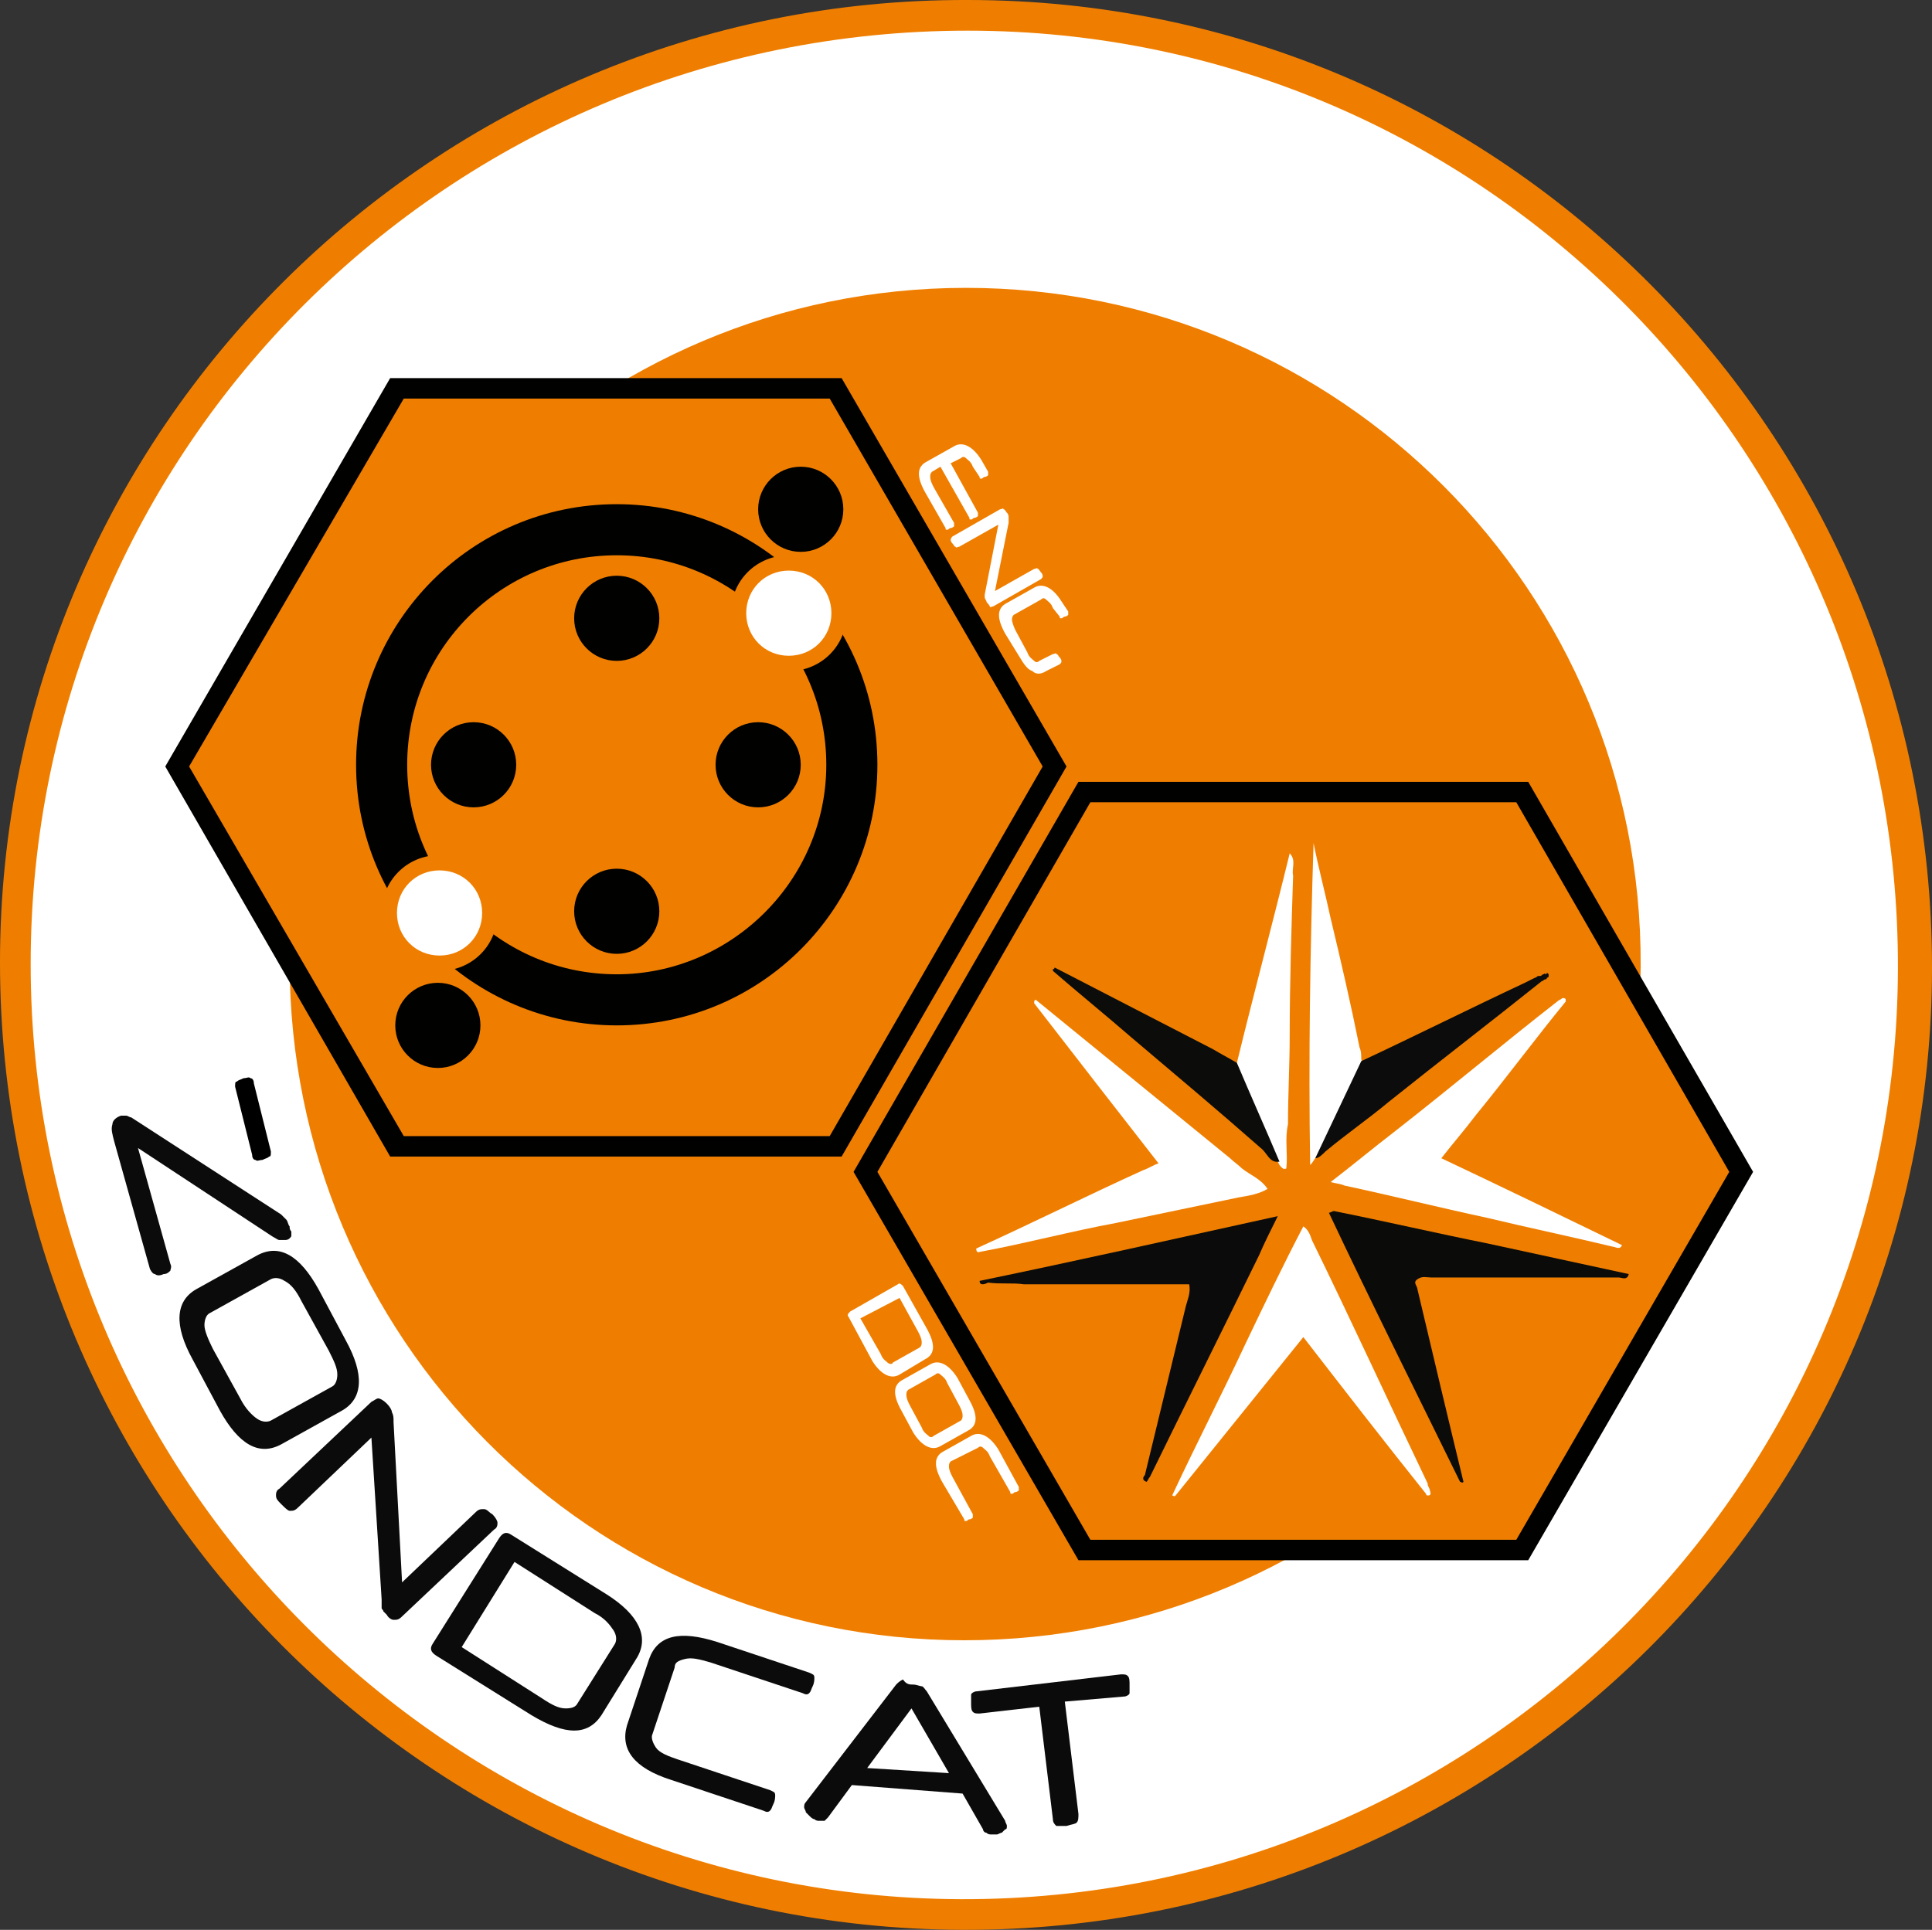 <svg enable-background="new 0 0 113.4 113.3" viewBox="0 0 113.4 113.3" xmlns="http://www.w3.org/2000/svg"><rect x="0" y="0" width="113.4" height="113.3" fill="#333333" stroke="none"/><path d="m56.8 0c31.3 0 56.6 25.5 56.6 56.8s-25.5 56.6-56.9 56.5c-31.2-.1-56.5-25.5-56.5-56.8 0-31.2 25.5-56.6 56.8-56.5z" fill="#ef7e00"/><path d="m1.8 56.6c0-30.3 24.6-54.8 55-54.8 30.2 0 54.7 24.7 54.6 55.1-.1 30.2-24.7 54.7-55 54.6-30.1-.1-54.6-24.7-54.6-54.9z" fill="#fff"/><path d="m56.6 96.3c-21.9 0-39.6-17.8-39.6-39.8 0-21.8 17.8-39.6 39.7-39.6s39.7 17.8 39.6 39.8c0 21.9-17.8 39.6-39.7 39.6z" fill="#ef7e00"/><path d="m63.3 91.6-13.2-22.8 13.2-22.9h26.4l13.2 22.9-13.2 22.8z" fill="#010100"/><path d="m64 90.4-12.5-21.6 12.5-21.7h25l12.5 21.7-12.5 21.6z" fill="#ef7e00"/><path d="m57.5 75.2c5.8-1.2 11.6-2.5 17.5-3.8-.4.8-.8 1.6-1.1 2.3-2.1 4.3-4.3 8.7-6.4 13-.1.1-.1.2-.2.3-.3-.1-.2-.3-.1-.4.8-3.3 1.6-6.6 2.4-9.9.1-.4.3-.8.2-1.3-3.2 0-6.4 0-9.7 0-.7-.1-1.4 0-2.1-.1-.2.1-.5.2-.5-.1z" fill="#0b0b0b"/><path d="m57.3 73.3c3.3-1.5 6.5-3.1 9.8-4.6.3-.1.6-.3.9-.4-2.5-3.2-4.9-6.3-7.3-9.4 0-.1 0-.2.1-.2 3.8 3.1 7.6 6.2 11.4 9.3.2.2.5.4.7.6.5.4 1.1.6 1.5 1.2-.5.3-1.1.4-1.7.5-2.4.5-4.8 1-7.2 1.5-2.7.5-5.3 1.2-8 1.7 0 0-.2.1-.2-.2z" fill="#fff"/><path d="m83.9 87.4c.1.3.1.4-.1.4-.1 0-.1-.1-.1-.1-2.4-3-4.8-6.1-7.2-9.2-2.5 3.1-5 6.2-7.5 9.3-.1.1-.1 0-.2 0 1.4-3 2.9-5.9 4.3-8.9 1.1-2.3 2.2-4.6 3.4-6.9.3.2.4.5.5.8 2.3 4.7 4.5 9.5 6.8 14.3 0 .1 0 .1.1.3 0-.1 0 0 0 0z" fill="#fff"/><path d="m94.7 73.2c-2.5-.6-4.9-1.1-7.4-1.7-2.8-.6-5.6-1.3-8.4-1.9-.2-.1-.4-.1-.8-.2 1.3-1 2.5-2 3.8-3 3.2-2.5 6.3-5.1 9.5-7.6.1-.1.2-.1.3-.2h.1s.1 0 .1.1v.1c-1.8 2.2-3.5 4.5-5.3 6.7-.6.8-1.3 1.6-2 2.5 3.6 1.7 7.1 3.4 10.6 5.1-.1.3-.4.1-.5.1z" fill="#fff"/><path d="m78.3 71.1c3 .6 6 1.3 9 1.9 2.8.6 5.5 1.2 8.3 1.8-.1.4-.4.2-.6.2-3.7 0-7.3 0-11 0-.3 0-.5-.1-.8.1s0 .4 0 .6c.9 3.8 1.8 7.6 2.7 11.3-.1.1-.1 0-.2 0-2.6-5.3-5.2-10.5-7.7-15.8.1 0 .2-.1.3-.1z" fill="#0b0b0a"/><path d="m77.2 68c-.1.1-.1.2-.3.4-.1-6.4 0-12.6.2-18.9.3 1.5.7 3 1 4.4.6 2.5 1.2 5.1 1.7 7.6.1.2.1.5.1.7.1.2 0 .4-.1.6-.8 1.4-1.4 3-2.1 4.4-.1.4-.3.7-.5.8z" fill="#fff"/><path d="m72.6 62.4c1-4.1 2.1-8.2 3.1-12.3.4.4.1.9.2 1.3-.1 3.1-.2 6.3-.2 9.4 0 1.7-.1 3.4-.1 5.2-.2.9 0 1.7-.1 2.6-.2.1-.3-.1-.4-.2-.9-1.8-1.6-3.6-2.4-5.4-.1-.2-.2-.4-.1-.6z" fill="#fff"/><path d="m72.6 62.4c.8 1.9 1.7 3.9 2.5 5.8-.6.1-.7-.5-1.1-.8-2.5-2.2-5-4.3-7.6-6.5-1.5-1.3-3.1-2.6-4.6-3.9v-.1s.1 0 .1-.1c3.1 1.6 6.2 3.2 9.3 4.8.5.3.9.5 1.4.8z" fill="#0c0c0b"/><path d="m77.2 68c .9-1.9 1.8-3.8 2.7-5.7 3.2-1.5 6.4-3.1 9.6-4.6.2-.1.4-.2.6-.3.1 0 .1-.1.2-.1h.1c.1 0 .1-.1.2-.1 0 0 .1-.1.1 0 0 0 .1 0 .1-.1l.1.1v.1c0 .1-.1.1-.1.1s0 .1-.1.1-.1.1-.2.1c-3 2.4-6 4.7-9 7.1-1.2 1-2.5 1.9-3.7 2.9-.2.2-.4.4-.6.4z" fill="#0c0c0c"/><path d="m52.8 80.7c-.5.3-1.1 0-1.6-.8l-1.4-2.6c-.1-.1 0-.2.1-.3l2.8-1.6c.1-.1.2 0 .3.1l1.4 2.5c.5.9.5 1.5-.1 1.8zm-2.3-3.3 1.2 2.1c.1.3.3.4.4.5s.3.1.3 0l1.6-.9c.1-.1.1-.2.1-.3 0-.2-.1-.4-.2-.6l-1.1-2z" fill="#fff"/><path d="m52.9 82.8c-.5-.9-.5-1.5.1-1.8l1.6-.9c.5-.3 1.1 0 1.6.8l.7 1.3c.5.9.5 1.5-.1 1.8l-1.6.9c-.5.3-1.1 0-1.6-.8zm1.2 1c .1.3.3.4.4.5s.2.1.3 0l1.6-.9c.1-.1.1-.2.1-.3 0-.2-.1-.4-.2-.6l-.7-1.3c-.1-.3-.3-.4-.4-.5s-.2-.1-.3 0l-1.6.9c-.1.1-.1.2-.1.3 0 .2.1.4.2.6z" fill="#fff"/><path d="m55.3 87c-.5-.9-.5-1.5.1-1.8l1.6-.9c.5-.3 1.1 0 1.6.8l1.2 2.2v.2s-.1.1-.2.1-.1.1-.2.1-.1 0-.1-.1l-1.2-2.1c-.1-.3-.3-.4-.4-.5s-.2-.1-.3 0l-1.6.8c-.1.1-.1.2-.1.3 0 .2.1.4.2.6l1.2 2.2v.2s-.1.1-.2.1-.1.1-.2.1-.1 0-.1-.1z" fill="#fff"/><path d="m22.9 67.9-13.2-22.9 13.2-22.8h26.5l13.2 22.8-13.2 22.9z" fill="#010100"/><path d="m23.7 66.7-12.6-21.7 12.6-21.6h25l12.5 21.6-12.5 21.7z" fill="#ef7e00"/><g fill="#010100"><circle cx="47" cy="29.9" r="2.5"/><circle cx="25.7" cy="60.2" r="2.5"/><circle cx="36.2" cy="36.3" r="2.5"/><circle cx="36.2" cy="53.5" r="2.5"/><circle cx="44.5" cy="44.9" r="2.5"/><circle cx="27.8" cy="44.9" r="2.5"/><path d="m36.2 29.6c-8.5 0-15.3 6.9-15.3 15.3 0 8.5 6.9 15.3 15.3 15.3 8.5 0 15.3-6.9 15.3-15.3 0-8.5-6.9-15.3-15.3-15.3zm0 27.6c-6.8 0-12.3-5.5-12.3-12.3s5.5-12.3 12.3-12.3 12.3 5.5 12.3 12.3-5.6 12.3-12.3 12.3z"/></g><circle cx="25.8" cy="53.6" fill="#fff" r="3"/><path d="m25.8 51.1c1.4 0 2.5 1.1 2.5 2.5s-1.1 2.5-2.5 2.5-2.5-1.1-2.5-2.5 1.1-2.5 2.5-2.5m0-.9c-1.9 0-3.4 1.5-3.4 3.4s1.5 3.4 3.4 3.4 3.4-1.5 3.4-3.4-1.5-3.4-3.4-3.4z" fill="#ef7e00"/><circle cx="46.3" cy="36" fill="#fff" r="3"/><path d="m46.3 33.5c1.4 0 2.5 1.1 2.5 2.5s-1.1 2.5-2.5 2.5-2.5-1.1-2.5-2.5 1.1-2.5 2.5-2.5m0-.9c-1.9 0-3.4 1.5-3.4 3.4s1.5 3.4 3.4 3.4 3.4-1.5 3.4-3.4-1.5-3.4-3.4-3.4z" fill="#ef7e00"/><path d="m55.2 27.4-.5.3c-.1.1-.1.2-.1.3 0 .2.1.4.2.6l1.2 2.1v.2s-.1.1-.2.1-.1.1-.2.1-.1 0-.1-.1l-1.2-2.1c-.5-.9-.5-1.5.1-1.8l1.6-.9c.5-.3 1.1 0 1.6.8l.4.7v.2s-.1.1-.2.1-.1.1-.2.1-.1 0-.1-.1l-.4-.6c-.1-.3-.3-.4-.4-.5s-.2-.1-.3 0l-.6.3 1.6 2.9v.2s-.1.1-.2.1-.1.1-.2.1-.1 0-.1-.1z" fill="#fff"/><path d="m57.9 35.3-.1-.2v-.1-.1l.8-4.1-2.3 1.3c-.1 0-.2.1-.2 0-.1 0-.1-.1-.2-.2s-.1-.2-.1-.2 0-.1.1-.2l2.8-1.6c.1 0 .2-.1.2 0 .1 0 .1.1.2.2s.1.2.1.3 0 .2 0 .3l-.8 4 2.3-1.3c.1 0 .2-.1.2 0 .1 0 .1.1.2.2s.1.2.1.2c0 .1 0 .1-.1.2l-2.8 1.6c-.1 0-.2.1-.2 0-.1-.2-.2-.2-.2-.3z" fill="#fff"/><path d="m61.4 39.4c-.3.2-.6.2-.8 0-.3-.1-.5-.4-.8-.9l-.8-1.3c-.5-.9-.5-1.5.1-1.8l1.6-.9c.5-.3 1.1 0 1.6.8l.4.6v.2s-.1.1-.2.1-.1.1-.2.1-.1 0-.1-.1l-.4-.5c-.1-.3-.3-.4-.4-.5s-.2-.1-.3 0l-1.6.9c-.1.1-.1.2-.1.3s.1.4.2.6l.7 1.3c.1.3.3.4.4.5s.2.1.3 0l .8-.4c.1 0 .2-.1.2 0 .1 0 .1.1.2.2s.1.2.1.2c0 .1 0 .1-.1.2z" fill="#fff"/><path d="m6.7 67c-.1-.4-.2-.7-.1-1 0-.2.2-.4.5-.5h.3c.1 0 .2.1.3.1l8.8 5.7c.1.1.2.2.3.3s.1.3.2.4c0 .1 0 .2.1.3v.2c0 .1 0 .1-.1.2s-.2.1-.3.1-.2 0-.3 0-.2-.1-.4-.2l-7.9-5.2 1.9 6.8c.1.2 0 .3 0 .4-.1.1-.2.2-.4.2-.2.1-.4.1-.5 0-.1 0-.2-.1-.3-.3z" fill="#0b0b0b"/><path d="m11.3 79.8c-1.1-2-1-3.4.2-4.1l3.6-2c1.3-.7 2.5 0 3.6 2l1.6 3c1.1 2 1 3.4-.2 4.1l-3.6 2c-1.3.7-2.5 0-3.6-2zm2.8 2.3c.3.6.7 1 1 1.2s.6.2.8.1l3.6-2c .2-.1.3-.4.3-.7 0-.4-.2-.8-.5-1.4l-1.6-2.9c-.3-.6-.6-1-1-1.2-.3-.2-.6-.2-.8-.1l-3.6 2c-.2.1-.3.4-.3.7s.2.8.5 1.4z" fill="#0b0b0b"/><path d="m22.7 94.8c-.1-.1-.1-.1-.2-.2 0-.1-.1-.1-.1-.2s0-.1 0-.2 0-.2 0-.3l-.6-9.5-4.3 4.1c-.2.2-.3.2-.5.2-.1 0-.3-.2-.5-.4s-.3-.3-.3-.5c0-.1 0-.3.2-.4l5.4-5.1c.2-.1.3-.2.4-.2s.3.1.5.3.3.4.3.5c.1.2.1.3.1.6l.5 9.4 4.3-4.1c.2-.2.3-.2.5-.2s.3.2.5.3c.2.2.3.4.3.5s0 .3-.2.4l-5.4 5.1c-.2.2-.3.2-.5.2-.1 0-.3-.1-.4-.3z" fill="#0b0b0b"/><path d="m35.3 100.7c-.8 1.2-2.1 1.2-4.1 0l-5.6-3.5c-.3-.2-.4-.4-.2-.7l3.9-6.2c.2-.3.4-.4.7-.2l5.6 3.5c1.9 1.2 2.5 2.5 1.8 3.7zm-8.2-4 4.7 3c .6.4 1 .6 1.4.6s.6-.1.7-.3l2.2-3.5c.1-.2.1-.5-.1-.8s-.5-.7-1.1-1l-4.7-3z" fill="#0b0b0b"/><path d="m39.4 104.5c-2.2-.7-3-1.8-2.6-3.2l1.3-3.9c.5-1.4 1.8-1.7 4-1l5.4 1.8c.2.1.3.1.3.3 0 .1 0 .3-.1.5s-.1.3-.2.4-.2.1-.4 0l-5.4-1.8c-.7-.2-1.1-.3-1.5-.2s-.6.2-.6.5l-1.3 3.9c-.1.2 0 .5.2.8s.7.5 1.3.7l5.4 1.8c.2.1.3.1.3.3 0 .1 0 .3-.1.5s-.1.3-.2.4-.2.1-.4 0z" fill="#0b0b0b"/><path d="m53.6 98.9c.2 0 .4.1.5.1s.2.2.3.3l4.6 7.6c0 .1.1.2.1.3s0 .2-.1.2c-.1.1-.1.1-.2.2-.1 0-.2.1-.3.1s-.2 0-.3 0-.2 0-.3-.1c-.1 0-.2-.1-.2-.2l-1.2-2.1-6.5-.5-1.4 1.9c-.1.1-.1.1-.2.2-.1 0-.2 0-.3 0s-.2 0-.3-.1c-.1 0-.2-.1-.3-.2s-.1-.1-.2-.2c0-.1-.1-.2-.1-.3s0-.2.1-.3l5.3-6.9c.1-.1.2-.2.4-.3.2.3.4.3.6.3zm-2.7 4.9 4.8.3-2.2-3.8z" fill="#0b0b0b"/><path d="m62.5 99.9.8 6.6c0 .2 0 .4-.1.5s-.3.1-.6.2c-.2 0-.4 0-.6 0-.1-.1-.2-.2-.2-.4l-.8-6.6-3.5.4c-.2 0-.3 0-.4-.1s-.1-.3-.1-.5 0-.4 0-.5.2-.2.3-.2l8.5-1c .2 0 .3 0 .4.1s.1.3.1.5 0 .4 0 .5-.2.2-.3.2z" fill="#0b0b0b"/><path d="m15.9 67.6c0 .2 0 .3-.1.3-.1.1-.2.1-.4.2-.2 0-.3.1-.4 0-.1 0-.2-.1-.2-.3l-1-4c0-.2 0-.3.1-.3.1-.1.2-.1.4-.2.2 0 .3-.1.4 0 .1 0 .2.1.2.3z"/></svg>